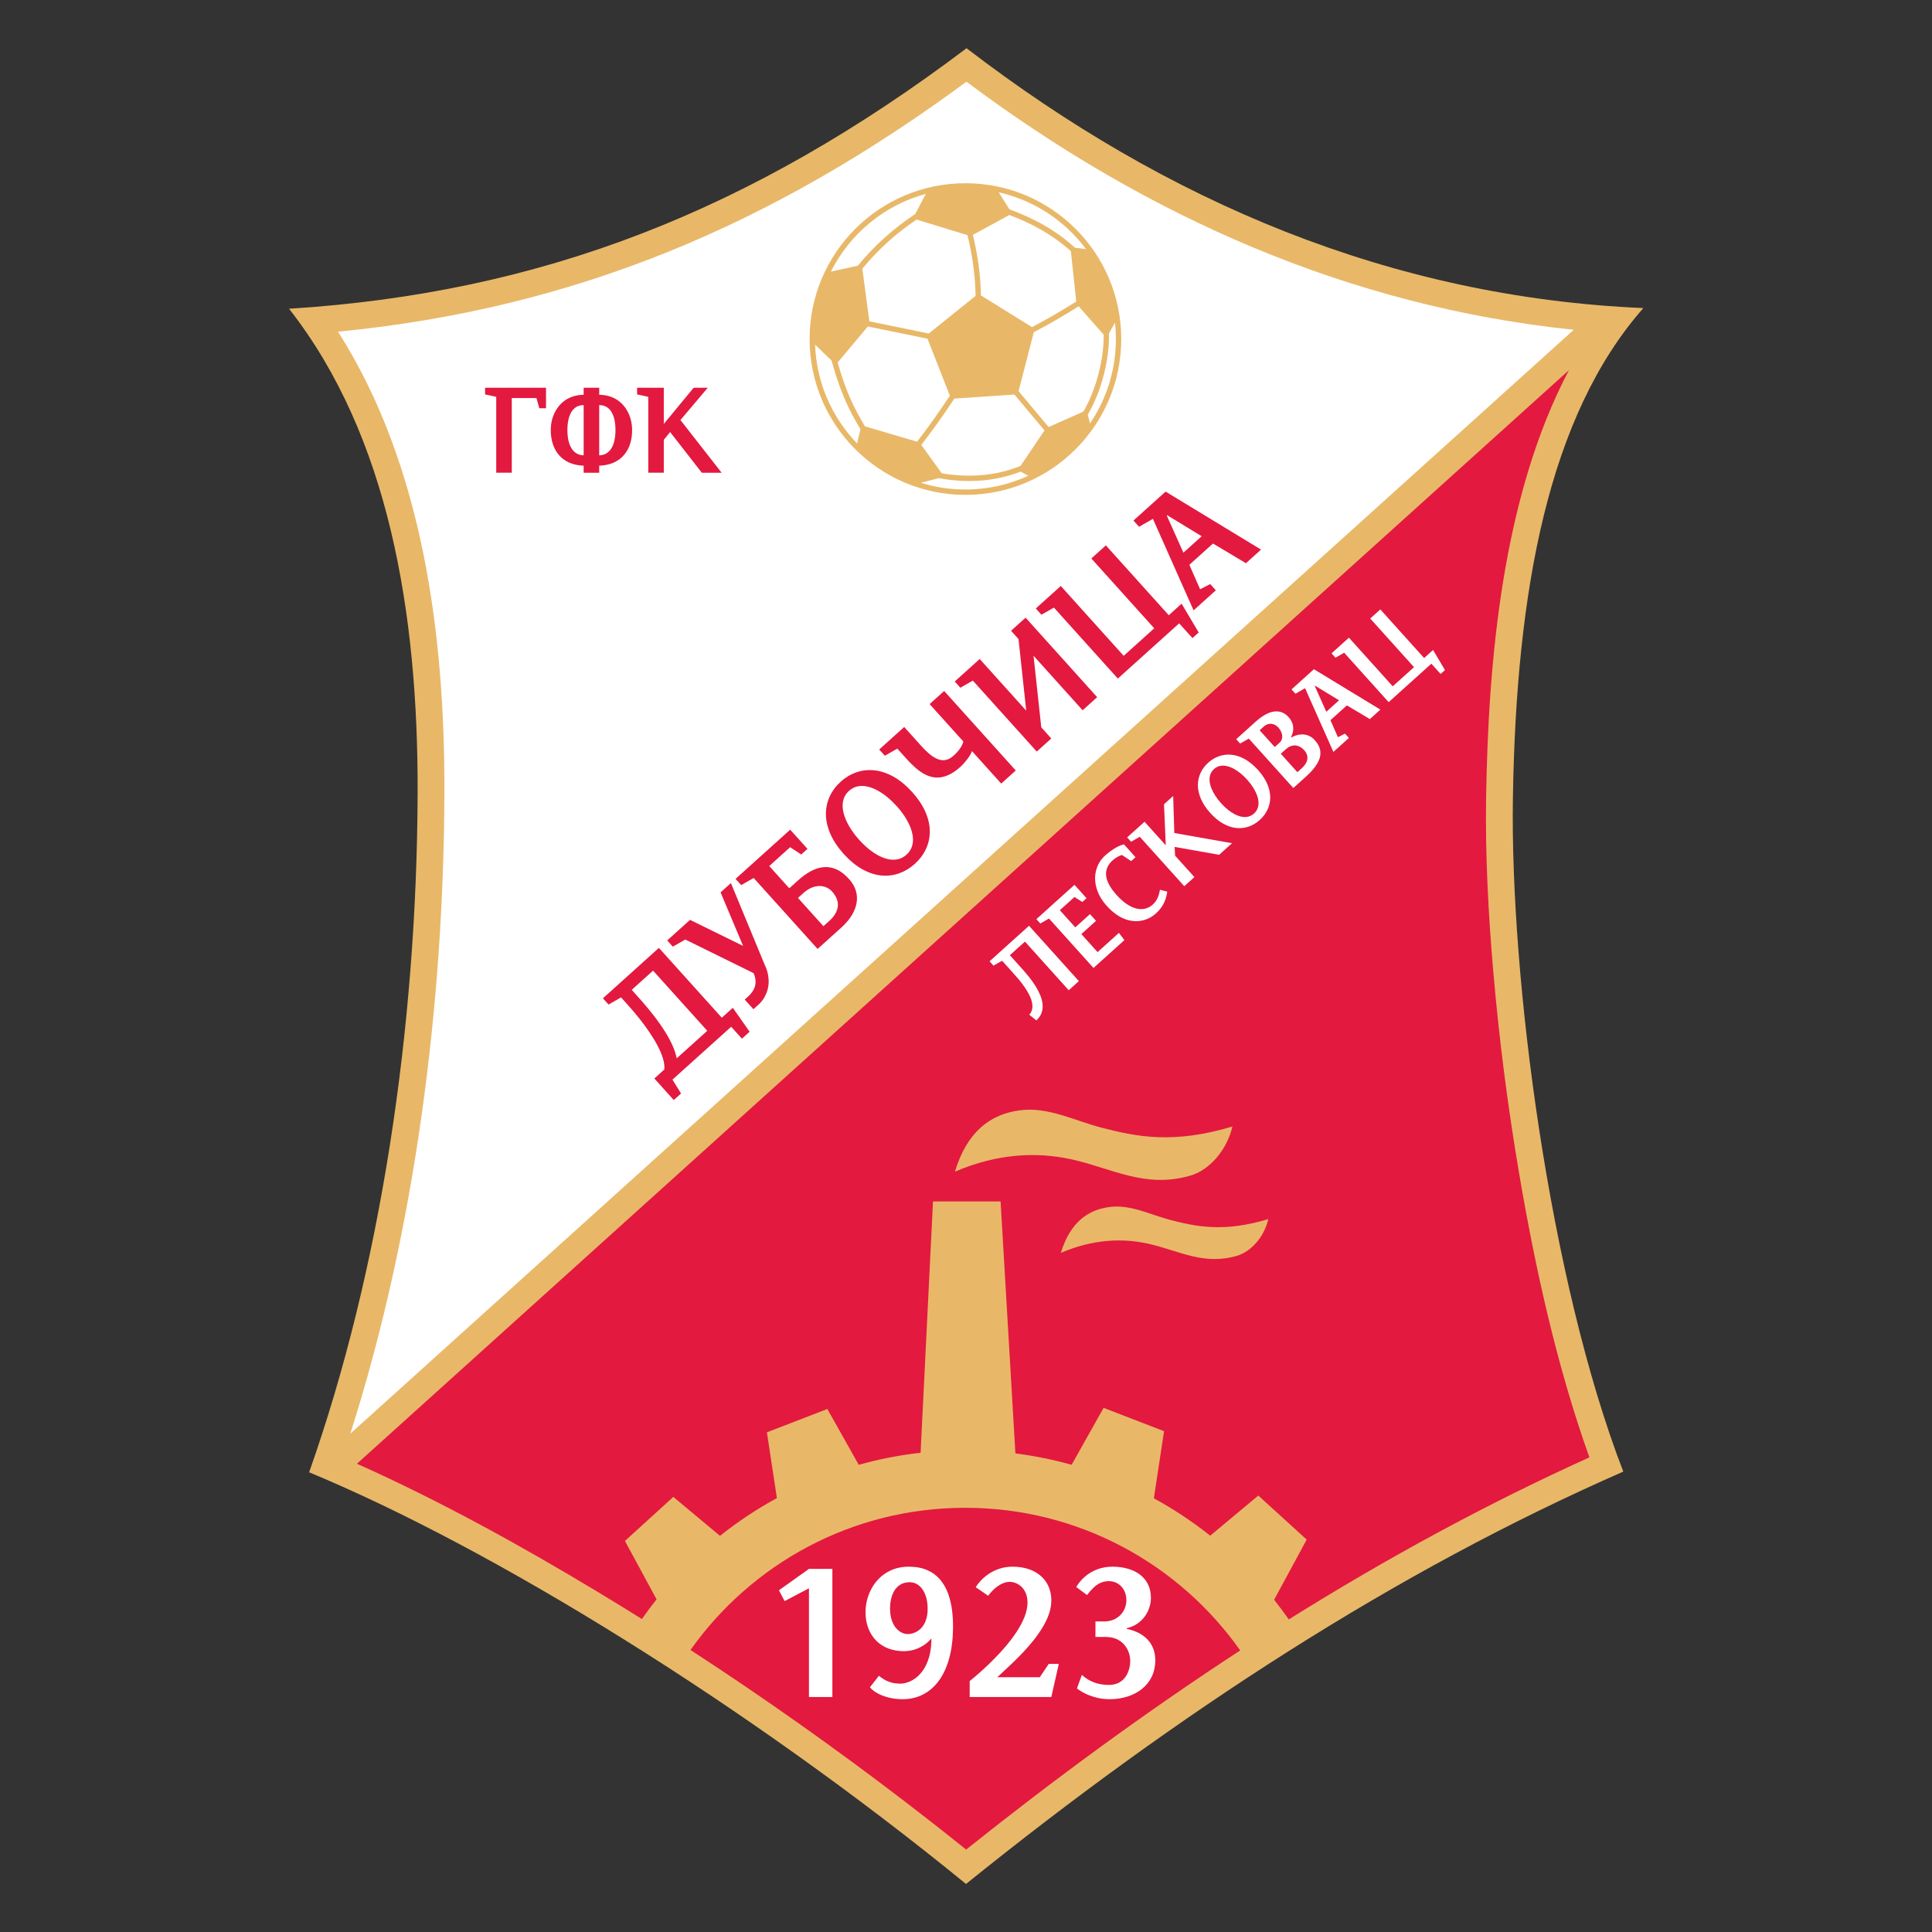 <svg height="1000" viewBox="0 0 750 750" width="1000" xmlns="http://www.w3.org/2000/svg" xmlns:xlink="http://www.w3.org/1999/xlink"><rect x="0" y="0" width="750" height="750" fill="#333333" stroke="none"/><defs><clipPath id="a"><path d="M 0 0 H 418.199 V 567 H 0 Z m 0 0"/></clipPath></defs><g transform="matrix(1.257 0 0 1.257 112.194 18.75)"><g clip-path="url(#a)"><path d="M .012 80.434 C 78.34 75.523 142.902 50.023 209.246 -.02 C 271.234 47.539 340.457 76.871 418.262 80.227 C 388.996 113.484 378.98 167.258 377.973 231.551 C 377.102 287.074 389.219 380.391 412.062 439.559 C 341.578 470.473 274.68 514.008 209.082 566.91 C 141.391 511.664 63.09 463.367 6.215 439.766 C 28.18 377.637 39.527 302.816 39.719 229.676 C 39.859 174.57 30.891 119.844 .012 80.434 Z m 0 0" fill="#e8b868" fill-rule="evenodd"/></g><path d="m 20.98 437.129 c 25.668 11.477 50.805 25.371 74.715 39.793 c 4.449 2.688 8.879 5.406 13.289 8.164 c 1.449 -2.074 2.957 -4.102 4.531 -6.078 l -9.773 -18.035 l 14.945 -13.602 l 14.414 12.027 c 5.488 -4.371 11.363 -8.281 17.57 -11.664 l -3.082 -20.309 l 18.668 -7.207 l 9.688 17.238 c 6.184 -1.73 12.57 -2.984 19.109 -3.719 l 3.832 -77.605 h 20.871 l 4.574 77.805 c 5.93 .754 11.727 1.938 17.359 3.516 l 9.883 -17.582 l 18.668 7.207 l -3.145 20.719 c 6.141 3.359 11.957 7.23 17.395 11.555 l 14.855 -12.395 l 14.945 13.602 l -10.059 18.566 c 1.566 1.977 3.074 4.008 4.52 6.086 c 29.844 -18.656 60.762 -35.543 92.852 -50.051 c -10.031 -28.008 -16.754 -58.539 -21.695 -87.598 c -3.492 -20.559 -6.168 -41.316 -7.965 -62.094 c -1.551 -17.898 -2.523 -36.078 -2.242 -54.051 c .656 -41.699 4.906 -92.793 25.566 -132.004 z m 103.008 57.52 c 22.664 14.73 44.781 30.391 66.191 46.781 c 6.367 4.879 12.68 9.828 18.93 14.859 c 27.234 -21.738 55.422 -42.438 84.648 -61.504 c -18.812 -26.645 -49.84 -44.051 -84.93 -44.051 c -35.031 0 -66.02 17.344 -84.84 43.914 z m 81.656 -147.719 c 3.785 -12.438 11.016 -17.797 20.152 -18.961 c 8.762 -1.113 16.93 3.266 25.191 5.391 c 10.648 2.734 22.004 5.152 40.367 -.387 c -1.781 7.574 -7.27 13.473 -12.852 15.133 c -14.062 4.18 -24.496 -2.312 -37.062 -5.031 c -10.414 -2.254 -22.496 -1.848 -35.797 3.855 z m 32.723 25.082 c 2.832 -9.301 8.234 -13.305 15.062 -14.176 c 6.555 -.836 12.66 2.438 18.836 4.027 c 7.961 2.047 16.449 3.855 30.18 -.285 c -1.332 5.66 -5.438 10.07 -9.609 11.309 c -10.512 3.129 -18.316 -1.727 -27.707 -3.758 c -7.785 -1.688 -16.816 -1.383 -26.762 2.883 z m 0 0" fill="#e3193f" fill-rule="evenodd"/><path d="M 15.137 87.52 C 41.504 128.906 48.113 181.66 47.988 229.695 C 47.816 295.086 39.008 364.887 18.941 427.828 L 396.762 86.934 C 327.543 79.73 265.285 52.211 209.207 10.324 C 149.23 54.52 88.527 80.355 15.137 87.52 Z m 0 0" fill="#fff" fill-rule="evenodd"/><path d="m 208.895 41.668 c 26.574 0 48.121 21.551 48.121 48.121 c 0 26.574 -21.547 48.125 -48.121 48.125 c -26.57 0 -48.121 -21.551 -48.121 -48.125 c 0 -26.57 21.551 -48.121 48.121 -48.121 z m 0 0" fill="#e8b868" fill-rule="evenodd"/><path d="m 212.031 76.453 l -14.453 11.625 l -18.352 -3.754 l -2.168 -16.266 c 4.938 -5.98 10.301 -10.801 16.754 -15.164 l 15.719 4.82 c 1.535 6.348 2.383 12.383 2.5 18.738 z m 7.137 -31.988 c 10.961 2.473 20.457 8.824 26.969 17.531 l -3.395 -.398 C 236.816 56.172 230 52.492 222.496 49.73 Z m 35.922 40.27 c .18 1.66 .273 3.348 .273 5.055 c 0 9.66 -2.949 18.629 -7.992 26.062 l -.68 -2.719 c 4.168 -7.082 6.758 -17.07 6.535 -25.105 z m -26.773 47.277 c -5.91 2.727 -12.488 4.246 -19.422 4.246 c -4.793 0 -9.414 -.727 -13.766 -2.074 l 5.547 -1.418 c 8.559 1.547 17.164 1.113 25.289 -2.035 z m -52.867 -9.969 c -7.684 -7.969 -12.547 -18.672 -12.984 -30.504 l 5.078 4.883 c 1.41 5.059 3.055 9.98 5.375 14.734 c 1.082 2.223 2.289 4.375 3.555 6.496 z m -8.098 -53.086 c 5.859 -11.66 16.484 -20.516 29.316 -24.008 l -3.266 6.227 c -6.859 4.578 -12.527 9.641 -17.727 15.961 z m 2.082 28.082 c 1.32 4.586 2.859 9.062 4.973 13.391 c 1.051 2.16 2.223 4.254 3.449 6.312 L 193.957 121.5 c 3.562 -4.617 6.93 -9.34 10.133 -14.215 l -6.914 -17.602 l -18.414 -3.77 z m 32.156 34.207 c 8.242 1.395 16.516 .883 24.32 -2.273 l 7.402 -10.957 l -9.285 -11.09 l -18.551 1.258 c -3.227 4.914 -6.621 9.672 -10.207 14.324 z m 43.734 -19.051 c 3.914 -6.699 6.387 -16.148 6.258 -23.766 l -7.727 -8.75 c -4.508 2.887 -9.129 5.516 -13.844 8.012 l -4.703 18.191 l 9.281 11.082 z M 241.461 62.668 C 235.875 57.602 229.484 54.121 222.465 51.484 l -11.258 6.121 c 1.512 6.332 2.348 12.371 2.477 18.715 l 15.785 9.789 c 4.648 -2.469 9.207 -5.066 13.652 -7.922 z m 0 0" fill="#fff" fill-rule="evenodd"/><path d="m 167.809 469.598 h -7.234 l -9.273 6.613 l 1.754 3.336 l 7.52 -3.957 v 33.582 h 7.234 z m 0 0" fill="#fff" fill-rule="evenodd"/><path d="m 179.398 506.172 c .574 .691 1.367 1.312 2.375 1.859 c .996 .555 2.156 .988 3.465 1.316 c 1.32 .32 2.727 .492 4.223 .5 c 2.309 0 4.41 -.48 6.305 -1.441 c 1.883 -.949 3.512 -2.355 4.891 -4.219 c 1.375 -1.859 2.438 -4.148 3.191 -6.863 c .766 -2.711 1.172 -5.832 1.219 -9.355 c .027 -1.949 -.078 -3.844 -.312 -5.691 c -.246 -1.855 -.668 -3.578 -1.262 -5.191 c -.605 -1.609 -1.426 -3.023 -2.469 -4.25 c -1.055 -1.223 -2.367 -2.176 -3.949 -2.863 c -1.582 -.695 -3.484 -1.047 -5.691 -1.055 c -1.715 .008 -3.277 .273 -4.684 .789 c -1.402 .531 -2.637 1.246 -3.711 2.152 c -1.066 .91 -1.969 1.969 -2.703 3.156 c -.727 1.176 -1.281 2.449 -1.66 3.785 c -.375 1.34 -.574 2.707 -.582 4.082 c -.019 1.508 .188 2.957 .621 4.344 c .434 1.395 1.094 2.645 1.977 3.758 c .887 1.121 2.02 2.027 3.383 2.734 c 1.359 .695 2.969 1.121 4.816 1.262 c 1.16 .094 2.297 .019 3.43 -.219 c 1.129 -.242 2.223 -.668 3.262 -1.281 c 1.035 -.602 1.988 -1.402 2.863 -2.402 c -.012 2.121 -.238 3.969 -.66 5.531 c -.434 1.574 -1 2.895 -1.715 3.977 c -.707 1.082 -1.488 1.949 -2.336 2.602 c -.848 .66 -1.707 1.129 -2.555 1.422 c -.848 .293 -1.629 .441 -2.348 .434 c -1.148 -.012 -2.137 -.152 -2.984 -.414 c -.84 -.266 -1.555 -.586 -2.148 -.961 c -.594 -.367 -1.086 -.727 -1.48 -1.055 c -.453 .594 -.914 1.188 -1.383 1.781 c -.473 .594 -.934 1.188 -1.387 1.777 z m 6.219 -24.25 c 0 -1.066 .105 -2.082 .328 -3.043 c .219 -.953 .559 -1.812 1.02 -2.566 c .461 -.754 1.055 -1.355 1.781 -1.809 c .715 -.461 1.582 -.715 2.582 -.781 c .988 -.047 1.863 .152 2.629 .613 c .762 .453 1.395 1.094 1.902 1.93 c .508 .84 .875 1.812 1.102 2.914 c .234 1.102 .312 2.281 .246 3.531 c -.074 1.188 -.293 2.215 -.652 3.074 c -.348 .867 -.801 1.582 -1.355 2.148 c -.547 .562 -1.16 .996 -1.828 1.289 c -.66 .293 -1.348 .461 -2.043 .5 c -.66 .047 -1.32 -.086 -1.988 -.387 c -.672 -.301 -1.281 -.773 -1.848 -1.414 c -.555 -.648 -1.008 -1.469 -1.348 -2.469 c -.34 -.996 -.52 -2.176 -.527 -3.531 z m 0 0" fill="#fff" fill-rule="evenodd"/><path d="m 215.918 477.906 c .305 -.422 .68 -.875 1.133 -1.367 c .453 -.488 .969 -.949 1.543 -1.395 c .586 -.449 1.207 -.809 1.887 -1.09 c .668 -.293 1.375 -.434 2.109 -.445 c .602 0 1.227 .125 1.855 .379 c .641 .254 1.234 .641 1.781 1.156 c .547 .527 .992 1.188 1.328 1.988 c .34 .812 .512 1.762 .52 2.867 c -.019 1.43 -.32 2.898 -.922 4.426 c -.605 1.52 -1.406 3.043 -2.414 4.562 c -1 1.527 -2.109 2.996 -3.316 4.426 c -1.215 1.434 -2.441 2.773 -3.684 4.023 c -1.234 1.246 -2.395 2.355 -3.469 3.328 c -1.074 .969 -1.969 1.762 -2.695 2.363 c -.723 .605 -1.176 .98 -1.363 1.121 v 4.922 h 25.211 l 2.32 -10.234 h -3.109 l -2.77 4.125 h -13.117 c .508 -.488 1.168 -1.109 1.996 -1.875 c .832 -.75 1.754 -1.629 2.781 -2.609 c 1.016 -.98 2.074 -2.043 3.164 -3.191 c 1.086 -1.152 2.141 -2.355 3.168 -3.629 c 1.016 -1.273 1.941 -2.582 2.77 -3.93 c .82 -1.34 1.488 -2.695 1.988 -4.062 c .5 -1.363 .762 -2.711 .809 -4.051 c .051 -2.148 -.402 -4.023 -1.344 -5.645 c -.953 -1.609 -2.328 -2.871 -4.148 -3.777 c -1.809 -.902 -3.996 -1.355 -6.547 -1.375 c -1.461 0 -2.895 .246 -4.289 .734 c -1.395 .492 -2.695 1.207 -3.898 2.148 c -1.199 .934 -2.246 2.094 -3.121 3.449 z m 0 0" fill="#fff" fill-rule="evenodd"/><path d="m 249.047 490.625 h 3.223 c 1.34 .012 2.488 .258 3.441 .707 c .961 .465 1.734 1.066 2.336 1.801 c .602 .746 1.047 1.535 1.328 2.383 c .281 .848 .414 1.668 .414 2.461 c 0 .887 -.121 1.77 -.367 2.648 c -.246 .875 -.629 1.676 -1.148 2.402 c -.527 .715 -1.207 1.301 -2.035 1.742 c -.828 .434 -1.84 .66 -3.008 .668 c -1.242 0 -2.371 -.141 -3.398 -.402 c -1.027 -.266 -1.953 -.633 -2.773 -1.094 c -.816 -.461 -1.555 -1 -2.195 -1.613 l -1.523 4.184 c .648 .539 1.488 1.066 2.504 1.566 c 1.027 .508 2.176 .922 3.469 1.262 c 1.281 .328 2.648 .5 4.09 .508 c 2.008 -.008 3.863 -.281 5.566 -.828 c 1.715 -.555 3.215 -1.348 4.488 -2.383 c 1.281 -1.047 2.277 -2.301 2.996 -3.781 c .703 -1.469 1.074 -3.137 1.082 -4.992 c -.019 -1.594 -.293 -2.957 -.828 -4.109 c -.539 -1.148 -1.246 -2.109 -2.121 -2.871 c -.867 -.766 -1.82 -1.367 -2.848 -1.812 c -1.023 -.441 -2.035 -.75 -3.023 -.93 v -.227 c 1.18 -.266 2.223 -.707 3.148 -1.32 c .922 -.613 1.703 -1.348 2.344 -2.203 c .645 -.867 1.133 -1.793 1.461 -2.801 c .34 -.996 .512 -2.023 .512 -3.062 c -.012 -1.582 -.312 -2.977 -.906 -4.172 c -.602 -1.199 -1.434 -2.207 -2.508 -3.008 c -1.074 -.809 -2.324 -1.414 -3.766 -1.816 c -1.434 -.406 -2.996 -.613 -4.695 -.613 c -1.734 .008 -3.316 .293 -4.738 .84 c -1.414 .535 -2.668 1.281 -3.75 2.223 c -1.082 .941 -1.988 2.016 -2.703 3.211 l 3.336 2.488 c .574 -.762 1.184 -1.469 1.836 -2.121 c .641 -.648 1.355 -1.168 2.156 -1.562 c .793 -.395 1.707 -.602 2.734 -.613 c 1.082 .012 2.027 .273 2.836 .793 c .82 .52 1.449 1.227 1.902 2.102 c .453 .883 .68 1.883 .688 2.984 c 0 .84 -.16 1.652 -.461 2.434 c -.312 .781 -.754 1.477 -1.336 2.102 c -.586 .609 -1.301 1.109 -2.141 1.469 c -.828 .359 -1.781 .547 -2.844 .555 h -2.773 z m 0 0" fill="#fff" fill-rule="evenodd"/><path d="m 63.996 131.074 h 4.801 v -23.062 h 7.613 l .898 3.148 h 2.062 v -6.336 H 60.547 v 2.062 l 3.449 .75 z m 0 0" fill="#e3193f" fill-rule="evenodd"/><path d="m 85.973 117.91 c 0 -1.562 .18 -2.918 .551 -4.078 c .367 -1.156 .93 -2.059 1.676 -2.695 c .742 -.637 1.672 -.957 2.797 -.949 v 15.523 c -1.125 -.031 -2.055 -.375 -2.797 -1.031 c -.746 -.648 -1.309 -1.555 -1.676 -2.711 c -.371 -1.156 -.551 -2.512 -.551 -4.059 z m 9.824 10.988 c 1.707 -.062 3.195 -.379 4.469 -.949 c 1.27 -.574 2.332 -1.352 3.176 -2.336 c .844 -.984 1.477 -2.133 1.895 -3.438 c .418 -1.309 .625 -2.727 .625 -4.266 c 0 -1.078 -.133 -2.141 -.402 -3.188 c -.266 -1.043 -.672 -2.023 -1.211 -2.949 c -.539 -.918 -1.211 -1.738 -2.023 -2.441 c -.812 -.715 -1.766 -1.277 -2.852 -1.684 c -1.082 -.41 -2.312 -.625 -3.676 -.648 v -2.176 H 90.996 V 107 c -1.359 .023 -2.586 .238 -3.672 .648 c -1.09 .406 -2.039 .969 -2.852 1.684 c -.812 .703 -1.488 1.523 -2.023 2.441 c -.539 .926 -.945 1.906 -1.215 2.949 c -.27 1.047 -.398 2.109 -.398 3.188 c 0 1.539 .211 2.957 .629 4.266 c .422 1.305 1.051 2.453 1.895 3.438 c .84 .984 1.902 1.762 3.168 2.336 c 1.277 .57 2.766 .887 4.469 .949 v 2.176 h 4.801 z m 5.027 -10.988 c 0 1.547 -.184 2.902 -.551 4.059 c -.371 1.156 -.926 2.062 -1.668 2.711 c -.75 .656 -1.684 1 -2.809 1.031 V 110.188 c 1.125 -.008 2.059 .312 2.809 .949 c .742 .637 1.297 1.539 1.668 2.695 c .367 1.16 .551 2.516 .551 4.078 z m 0 0" fill="#e3193f" fill-rule="evenodd"/><path d="m 115.746 116 v -11.176 h -8.25 v 2.062 l 3.453 .75 v 23.438 h 4.797 v -10.164 l 1.953 -2.398 l 9.785 12.562 h 6.113 l -12.711 -16.273 l 8.438 -9.977 h -4.352 z m 0 0" fill="#e3193f" fill-rule="evenodd"/><path d="m 137.059 296.324 l -3.402 3.062 l -19.422 -21.566 l -17.293 15.57 l 1.738 1.93 l 3.859 -2.207 l 2.242 2.492 c 1.109 1.23 2.223 2.539 3.332 3.922 c 1.098 1.383 2.137 2.785 3.113 4.223 c .98 1.426 1.84 2.844 2.574 4.234 c .734 1.391 1.297 2.707 1.676 3.965 c .379 1.254 .527 2.395 .434 3.418 l -3.086 2.781 l 6 6.664 l 2.246 -2.023 l -2.652 -4.281 l 18.133 -16.328 l 3.316 3.684 l 2.383 -2.148 z m -31.223 -5.543 l 6.594 -5.938 l 16.738 18.586 l -9.434 8.496 c -.27 -1.336 -.723 -2.707 -1.363 -4.109 c -.637 -1.402 -1.406 -2.809 -2.285 -4.207 c -.887 -1.395 -1.82 -2.754 -2.816 -4.07 c -.996 -1.316 -1.988 -2.547 -2.969 -3.707 c -.98 -1.16 -1.891 -2.195 -2.73 -3.121 z m 0 0" fill="#e3193f" fill-rule="evenodd"/><path d="m 123.844 269.164 l -7.051 6.352 l 1.738 1.926 l 3.855 -2.203 l 21.113 10.395 c .434 1.059 .625 2 .586 2.828 c -.043 .832 -.238 1.57 -.594 2.219 c -.352 .645 -.773 1.223 -1.277 1.73 c -.5 .504 -.996 .961 -1.48 1.367 l 2.684 2.98 l 1.684 -1.516 c .398 -.348 .801 -.805 1.207 -1.375 c .414 -.562 .777 -1.227 1.098 -1.992 c .316 -.762 .539 -1.621 .664 -2.566 c .109 -.945 .074 -1.973 -.113 -3.074 c -.191 -1.105 -.59 -2.285 -1.195 -3.539 l -10.293 -24.898 l -3.191 2.875 l 6.953 16.535 z m 0 0" fill="#e3193f" fill-rule="evenodd"/><path d="m 163.238 278.145 l 7.227 -6.504 c 1.848 -1.676 3.184 -3.387 4 -5.137 c .816 -1.754 1.094 -3.477 .848 -5.172 c -.242 -1.695 -1.039 -3.293 -2.387 -4.801 c -1.266 -1.395 -2.547 -2.387 -3.855 -2.965 c -1.301 -.574 -2.621 -.805 -3.945 -.68 c -1.32 .117 -2.652 .535 -3.98 1.246 c -1.32 .707 -2.637 1.652 -3.949 2.844 l -2.699 2.434 l -6.191 -6.875 l 6.453 -5.812 l 3.426 2.25 l 1.93 -1.734 l -5.34 -5.926 l -16.867 15.188 l 1.738 1.93 l 3.855 -2.203 z m 3.91 -8.918 l -2.105 1.895 l -7.863 -8.73 l 1.684 -1.516 c .887 -.789 1.766 -1.355 2.633 -1.695 c .867 -.336 1.688 -.492 2.461 -.469 c .781 .023 1.488 .184 2.125 .492 c .633 .293 1.164 .684 1.598 1.164 c .809 .887 1.359 1.812 1.641 2.785 c .285 .961 .262 1.957 -.078 2.969 c -.336 1.027 -1.035 2.059 -2.094 3.105 z m 0 0" fill="#e3193f" fill-rule="evenodd"/><path d="m 190.695 249.039 c -.805 .715 -1.676 1.184 -2.617 1.395 c -.941 .211 -1.918 .211 -2.938 .008 c -1.023 -.211 -2.051 -.598 -3.094 -1.141 c -1.039 -.559 -2.066 -1.25 -3.07 -2.074 c -1.008 -.824 -1.965 -1.746 -2.879 -2.762 c -.918 -1.016 -1.734 -2.066 -2.457 -3.164 c -.73 -1.102 -1.316 -2.203 -1.773 -3.305 c -.449 -1.109 -.738 -2.184 -.848 -3.238 c -.113 -1.051 -.023 -2.031 .277 -2.957 c .305 -.922 .852 -1.746 1.648 -2.473 c .805 -.715 1.684 -1.176 2.629 -1.383 c .953 -.199 1.941 -.191 2.973 .035 c 1.035 .219 2.074 .621 3.129 1.184 c 1.051 .566 2.086 1.266 3.105 2.105 c 1.012 .832 1.973 1.758 2.891 2.773 c .914 1.016 1.73 2.062 2.445 3.152 c .711 1.086 1.297 2.18 1.738 3.273 c .434 1.09 .711 2.152 .812 3.191 c .105 1.031 -.004 2.008 -.312 2.922 c -.309 .914 -.863 1.73 -1.66 2.457 z m 2.559 2.84 c 1.473 -1.324 2.609 -2.824 3.41 -4.512 c .801 -1.672 1.207 -3.477 1.23 -5.402 c .012 -1.926 -.414 -3.926 -1.293 -5.996 c -.871 -2.062 -2.25 -4.145 -4.125 -6.254 c -1.902 -2.086 -3.836 -3.68 -5.812 -4.781 c -1.973 -1.098 -3.934 -1.746 -5.867 -1.953 c -1.934 -.199 -3.789 0 -5.547 .609 c -1.77 .609 -3.391 1.57 -4.863 2.898 c -1.473 1.328 -2.598 2.84 -3.391 4.535 c -.789 1.684 -1.18 3.508 -1.188 5.449 c .004 1.945 .445 3.965 1.336 6.043 c .887 2.078 2.27 4.168 4.148 6.277 c 1.902 2.086 3.828 3.676 5.789 4.758 c 1.965 1.09 3.906 1.719 5.824 1.91 c 1.918 .176 3.758 -.039 5.504 -.66 c 1.758 -.621 3.371 -1.594 4.844 -2.922 z m 0 0" fill="#e3193f" fill-rule="evenodd"/><path d="m 182.27 216.551 l 1.738 1.93 l 3.855 -2.203 l 2.844 3.152 c .922 1.035 1.863 1.977 2.84 2.824 c .969 .852 1.973 1.535 3.008 2.062 c 1.043 .523 2.129 .824 3.262 .895 c 1.145 .07 2.332 -.152 3.578 -.672 c 1.254 -.512 2.574 -1.395 3.961 -2.633 c .262 -.234 .566 -.543 .914 -.922 c .355 -.383 .707 -.805 1.062 -1.262 c .363 -.457 .68 -.918 .965 -1.375 c .285 -.473 .492 -.902 .621 -1.301 l 9.031 10.031 l 4.488 -4.043 l -22.105 -24.551 l -4.492 4.043 l 10.391 11.539 c -.059 .438 -.25 .945 -.574 1.512 c -.324 .57 -.746 1.148 -1.254 1.723 c -.508 .586 -1.078 1.117 -1.699 1.594 c -.789 .594 -1.582 .91 -2.379 .957 c -.797 .039 -1.59 -.125 -2.391 -.504 c -.797 -.383 -1.586 -.922 -2.375 -1.605 c -.793 -.695 -1.582 -1.477 -2.363 -2.352 l -5.211 -5.789 z m 0 0" fill="#e3193f" fill-rule="evenodd"/><path d="m 227.676 204.559 l -14.367 -15.957 l -7.715 6.945 l 1.734 1.93 l 3.859 -2.203 l 19.738 21.918 l 4.488 -4.043 l -3.094 -3.438 l -2.387 -22.113 l 15.16 16.836 l 4.488 -4.043 l -22.105 -24.551 l -4.488 4.043 l 2.305 2.562 z m 0 0" fill="#e3193f" fill-rule="evenodd"/><path d="m 255.965 194.645 l 18.938 -17.055 l 4.109 4.559 l 1.926 -1.738 l -5.281 -8.898 l -3.961 3.57 l -19.426 -21.57 l -4.488 4.043 l 19.422 21.57 l -9.434 8.496 l -19.422 -21.57 l -7.715 6.949 l 1.738 1.93 l 3.855 -2.207 z m 0 0" fill="#e3193f" fill-rule="evenodd"/><path d="m 260.793 145.84 l 1.738 1.926 l 4.27 -2.449 l 12.559 28.262 l 6.871 -6.191 l -1.734 -1.93 l -3.125 1.609 l -3.316 -7.559 l 7.297 -6.57 l 10.176 6.082 l 4.664 -4.203 l -29.473 -17.914 z m 10.273 -1.57 l .105 -.094 l 10.688 6.508 l -5.645 5.086 z m 0 0" fill="#e3193f" fill-rule="evenodd"/><path d="m 243.93 288.082 l -15.391 -17.094 l -12.184 10.973 l 1.207 1.344 l 2.664 -1.512 l 3.516 3.906 c .496 .543 1.027 1.156 1.594 1.832 c .562 .676 1.121 1.395 1.66 2.152 c .543 .754 1.027 1.527 1.441 2.32 c .426 .789 .742 1.566 .945 2.34 c .203 .766 .254 1.504 .156 2.203 c -.105 .699 -.414 1.34 -.926 1.926 l 2.188 1.742 c .777 -.719 1.32 -1.496 1.613 -2.336 c .301 -.836 .398 -1.715 .309 -2.629 c -.09 -.914 -.332 -1.848 -.711 -2.793 c -.391 -.945 -.875 -1.887 -1.461 -2.828 c -.594 -.934 -1.234 -1.844 -1.93 -2.727 c -.699 -.883 -1.398 -1.719 -2.109 -2.5 l -3.895 -4.324 l 4.664 -4.199 l 13.523 15.02 z m 0 0" fill="#fff" fill-rule="evenodd"/><path d="m 248.449 284.016 l 9.547 -8.602 l -1.699 -2.227 l -6.59 5.938 l -5.016 -5.57 l 4.543 -4.09 l -1.871 -2.074 l -4.539 4.09 l -4.773 -5.301 l 4.516 -4.066 l 2.434 1.523 l 1.297 -1.164 l -3.719 -4.129 l -11.77 10.602 l 1.211 1.34 l 2.688 -1.535 z m 0 0" fill="#fff" fill-rule="evenodd"/><path d="m 268.977 259.867 c -.148 .879 -.348 1.617 -.594 2.219 c -.25 .598 -.527 1.09 -.832 1.48 c -.305 .402 -.613 .727 -.934 .992 c -.68 .582 -1.434 .965 -2.27 1.156 c -.828 .195 -1.715 .176 -2.664 -.055 c -.949 -.227 -1.934 -.688 -2.965 -1.375 c -1.031 -.695 -2.082 -1.633 -3.156 -2.816 c -1.105 -1.238 -1.918 -2.387 -2.43 -3.438 c -.516 -1.055 -.781 -2.023 -.812 -2.895 c -.023 -.879 .145 -1.676 .504 -2.391 c .355 -.711 .848 -1.348 1.48 -1.91 c .305 -.273 .625 -.523 .965 -.758 c .34 -.23 .68 -.426 1.016 -.59 c .336 -.168 .652 -.285 .945 -.359 l 2.855 1.895 l 1.344 -1.207 l -3.582 -3.98 c -.578 .145 -1.141 .348 -1.688 .613 c -.551 .266 -1.07 .555 -1.555 .875 c -.492 .316 -.926 .625 -1.316 .93 c -.391 .305 -.711 .562 -.961 .781 c -1.09 .922 -1.914 1.988 -2.484 3.203 c -.57 1.215 -.871 2.516 -.902 3.898 c -.023 1.387 .227 2.789 .77 4.211 c .539 1.422 1.375 2.801 2.508 4.133 c 1.129 1.305 2.27 2.34 3.414 3.105 c 1.148 .773 2.277 1.312 3.391 1.621 c 1.113 .301 2.188 .418 3.215 .34 c 1.039 -.078 2.004 -.316 2.906 -.707 c .902 -.395 1.723 -.902 2.445 -1.531 c .645 -.566 1.191 -1.148 1.625 -1.738 c .438 -.594 .793 -1.184 1.059 -1.777 c .273 -.59 .48 -1.172 .629 -1.73 c .148 -.566 .258 -1.102 .324 -1.613 z m 0 0" fill="#fff" fill-rule="evenodd"/><path d="m 270.77 246.141 l -6.555 -7.277 l -5.371 4.836 l 1.207 1.344 l 2.688 -1.535 l 13.742 15.262 l 3.125 -2.816 l -5.957 -6.617 l -.137 -2.703 l 13.738 2.438 l 3.98 -3.582 l -17.82 -3.145 l -.355 -11.441 l -2.832 2.551 z m 0 0" fill="#fff" fill-rule="evenodd"/><path d="m 298.016 236.328 c -.562 .496 -1.168 .82 -1.824 .969 c -.652 .148 -1.332 .148 -2.043 .004 c -.715 -.145 -1.43 -.414 -2.152 -.793 c -.723 -.387 -1.441 -.871 -2.141 -1.441 c -.703 -.578 -1.367 -1.215 -2.004 -1.926 c -.637 -.707 -1.207 -1.438 -1.711 -2.203 c -.508 -.766 -.918 -1.531 -1.234 -2.301 c -.312 -.773 -.512 -1.52 -.59 -2.254 c -.078 -.734 -.016 -1.414 .191 -2.059 c .215 -.641 .598 -1.215 1.148 -1.723 c .562 -.496 1.172 -.816 1.832 -.961 c .664 -.141 1.352 -.137 2.07 .023 c .719 .152 1.441 .43 2.18 .82 c .73 .398 1.449 .883 2.16 1.469 c .707 .578 1.375 1.223 2.012 1.934 c .637 .707 1.203 1.434 1.703 2.191 c .496 .758 .902 1.52 1.211 2.277 c .301 .762 .496 1.5 .566 2.227 c .07 .719 -.004 1.395 -.219 2.031 c -.215 .637 -.602 1.207 -1.156 1.711 z m 1.781 1.977 c 1.027 -.926 1.816 -1.969 2.375 -3.141 c .559 -1.168 .84 -2.422 .855 -3.766 c .008 -1.34 -.285 -2.73 -.898 -4.172 c -.605 -1.438 -1.566 -2.887 -2.875 -4.355 c -1.324 -1.453 -2.668 -2.562 -4.043 -3.328 c -1.375 -.766 -2.742 -1.219 -4.086 -1.363 c -1.348 -.137 -2.637 .004 -3.863 .426 c -1.23 .426 -2.359 1.098 -3.387 2.02 c -1.023 .922 -1.809 1.977 -2.359 3.156 c -.551 1.176 -.82 2.445 -.828 3.797 c .004 1.355 .312 2.758 .93 4.207 c .617 1.445 1.582 2.902 2.891 4.371 c 1.324 1.453 2.664 2.559 4.027 3.312 c 1.371 .758 2.723 1.195 4.059 1.328 c 1.336 .125 2.613 -.027 3.832 -.457 c 1.223 -.434 2.348 -1.113 3.371 -2.035 z m 0 0" fill="#fff" fill-rule="evenodd"/><path d="m 292.516 213.375 l 1.211 1.344 l 2.684 -1.535 l 13.746 15.262 l 3.906 -3.52 c 1.617 -1.453 2.797 -2.828 3.535 -4.117 c .742 -1.297 1.035 -2.531 .898 -3.715 c -.137 -1.18 -.715 -2.332 -1.727 -3.449 c -.574 -.641 -1.238 -1.109 -2.004 -1.406 c -.758 -.301 -1.582 -.406 -2.469 -.32 c -.891 .094 -1.82 .402 -2.789 .926 l -.09 -.098 c .363 -.664 .59 -1.355 .684 -2.066 c .086 -.703 .023 -1.406 -.195 -2.105 c -.227 -.699 -.621 -1.367 -1.188 -2.004 c -.613 -.676 -1.262 -1.148 -1.934 -1.43 c -.68 -.281 -1.367 -.398 -2.078 -.355 c -.703 .035 -1.406 .195 -2.109 .477 c -.703 .285 -1.387 .652 -2.051 1.105 c -.672 .449 -1.305 .941 -1.902 1.488 z m 18.895 10.18 l -5.121 -5.688 l 1.512 -1.363 c .613 -.543 1.199 -.898 1.766 -1.062 c .574 -.168 1.098 -.195 1.594 -.098 c .496 .105 .941 .285 1.34 .547 c .398 .262 .734 .547 1.012 .863 c .504 .559 .816 1.145 .945 1.762 c .129 .609 .055 1.246 -.223 1.895 c -.281 .648 -.781 1.301 -1.504 1.957 z m -11.652 -12.941 l 1.246 -1.121 c .418 -.371 .84 -.625 1.262 -.754 c .422 -.133 .832 -.168 1.234 -.109 c .398 .062 .773 .188 1.117 .387 c .344 .199 .648 .445 .91 .734 c .332 .371 .598 .766 .805 1.184 c .203 .414 .332 .836 .387 1.262 c .051 .426 .008 .832 -.117 1.215 c -.133 .387 -.359 .73 -.691 1.039 l -1.492 1.34 z m 0 0" fill="#fff" fill-rule="evenodd"/><path d="m 309.609 197.984 l 1.211 1.34 l 2.973 -1.703 l 8.742 19.676 l 4.785 -4.309 l -1.207 -1.344 l -2.176 1.117 l -2.309 -5.262 l 5.078 -4.574 l 7.086 4.234 l 3.246 -2.926 l -20.52 -12.477 z m 7.152 -1.094 l .074 -.066 l 7.441 4.531 l -3.93 3.543 z m 0 0" fill="#fff" fill-rule="evenodd"/><path d="m 339.605 201.926 l 13.184 -11.875 l 2.859 3.176 l 1.344 -1.211 l -3.676 -6.195 l -2.762 2.484 l -13.523 -15.016 l -3.125 2.812 l 13.523 15.02 l -6.57 5.914 l -13.523 -15.016 l -5.371 4.836 l 1.211 1.344 l 2.684 -1.535 z m 0 0" fill="#fff" fill-rule="evenodd"/></g></svg>